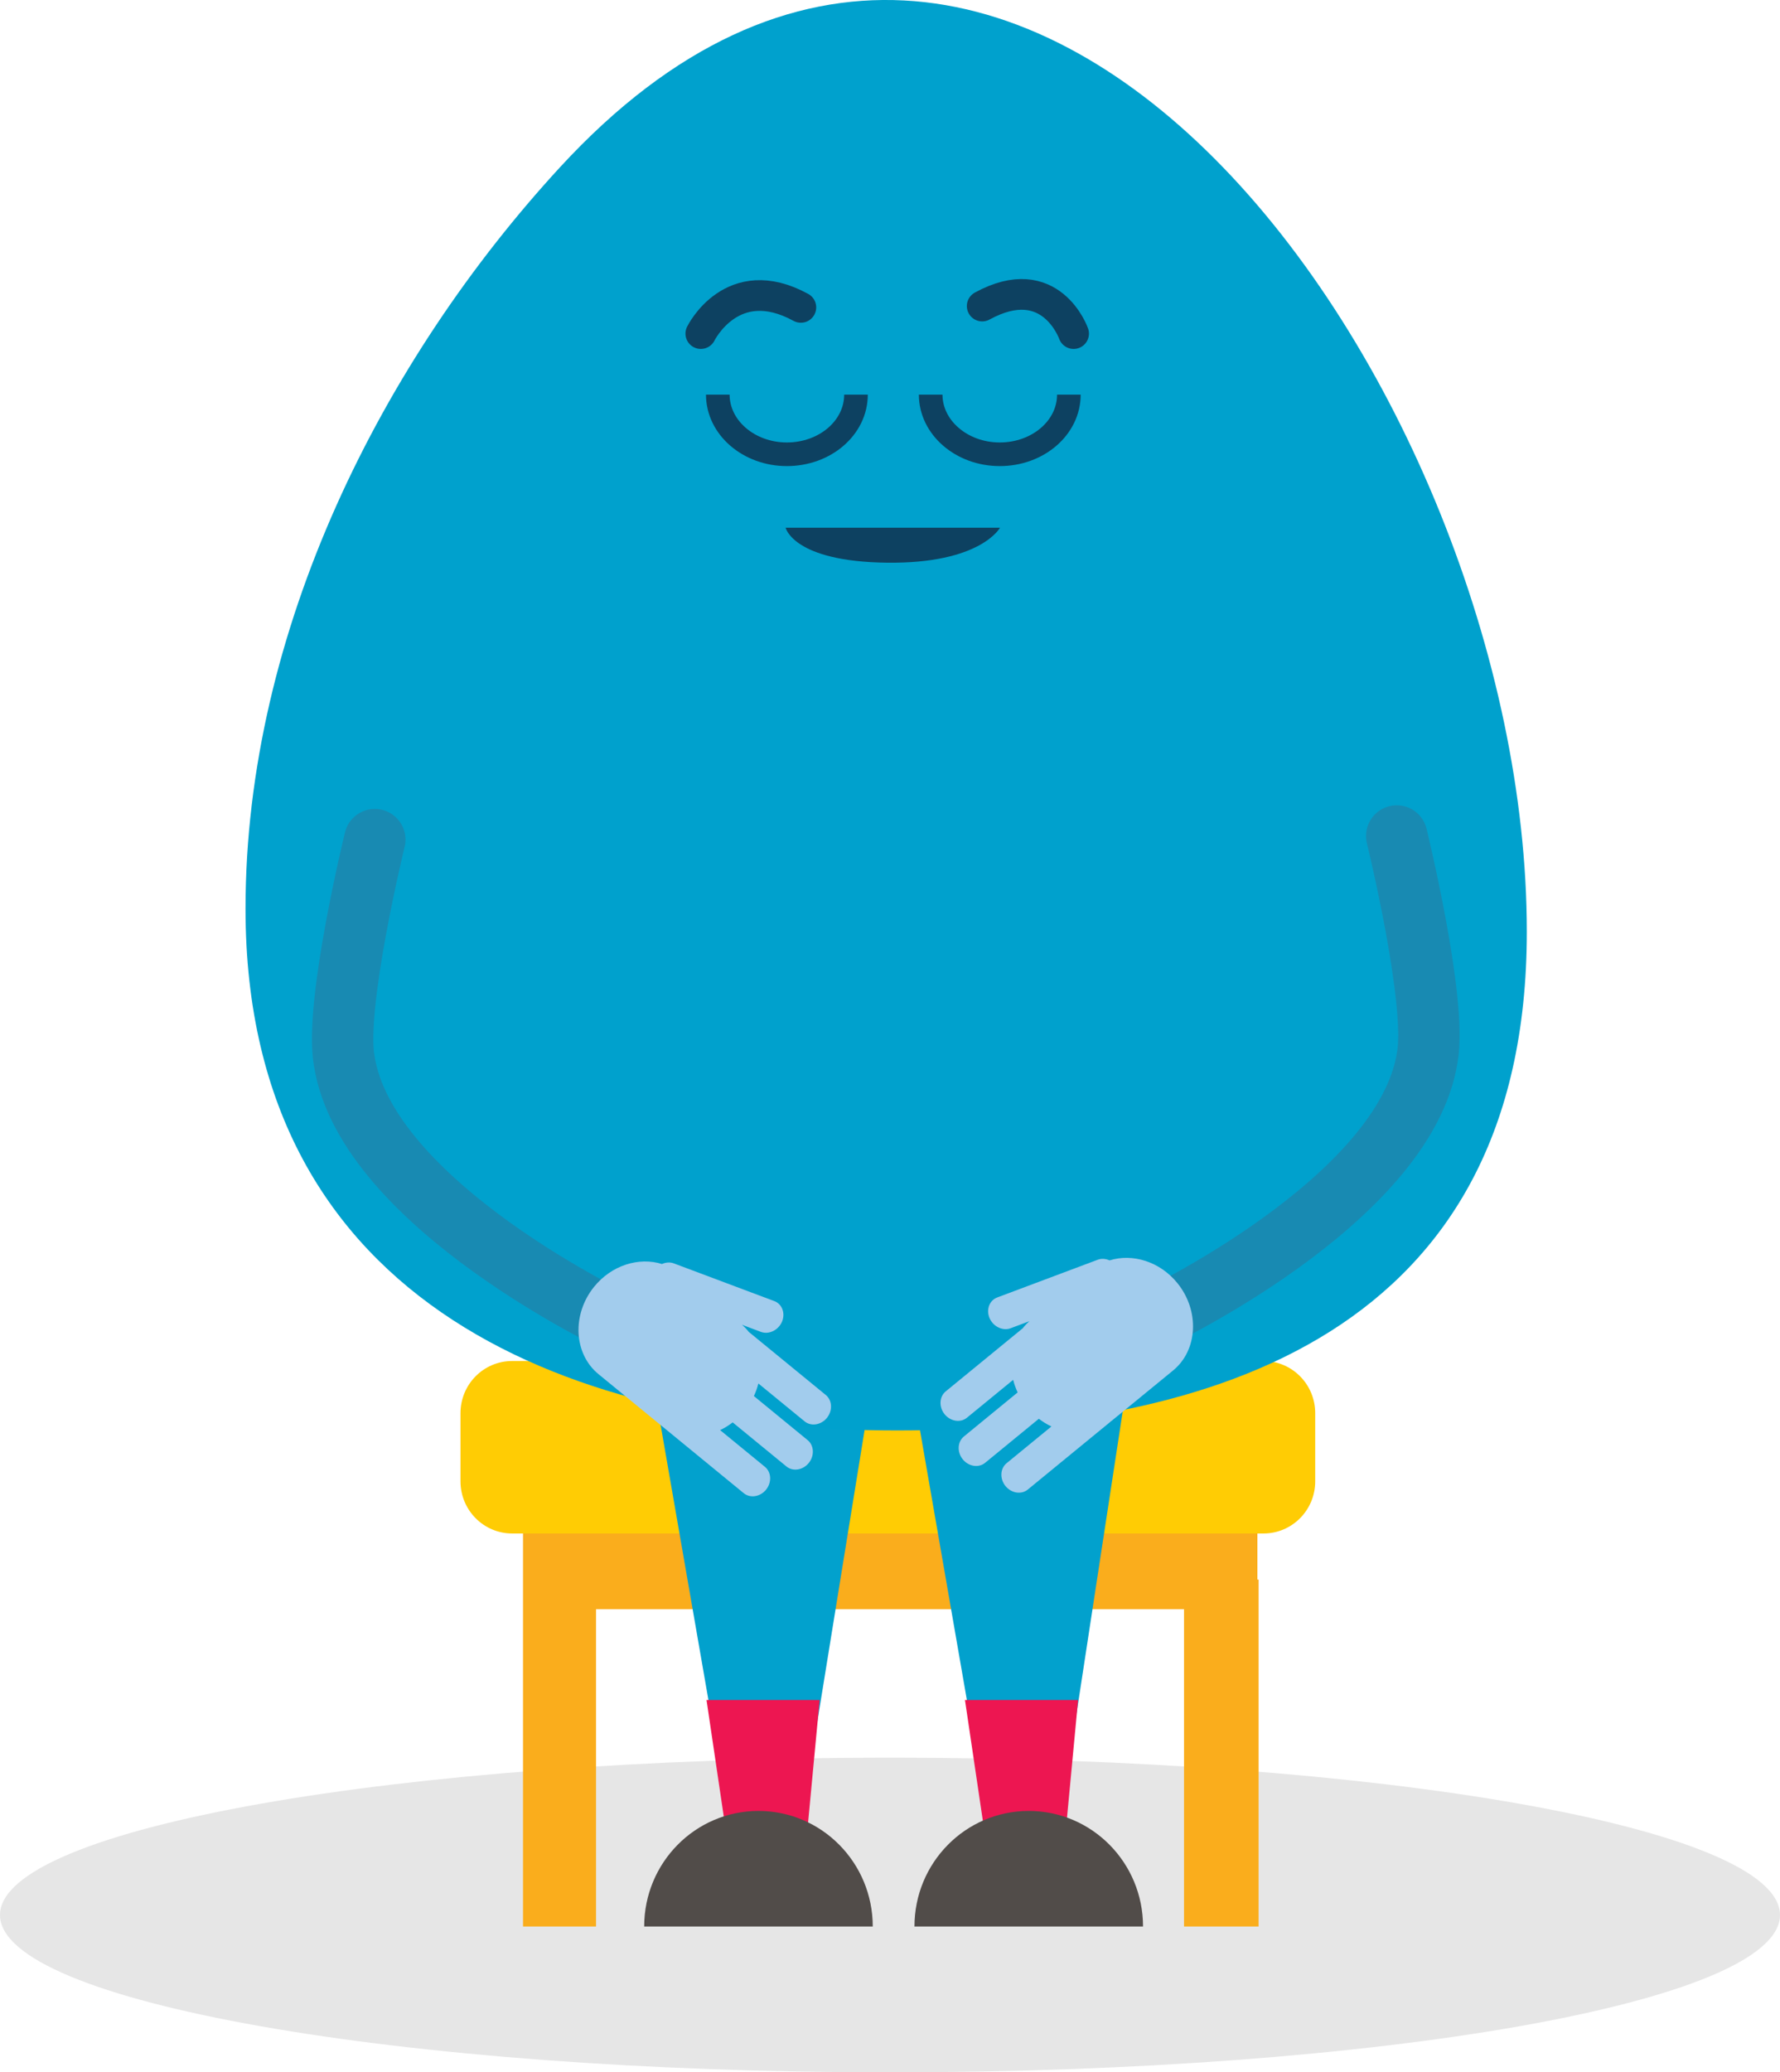 <svg width="232" height="270" viewBox="0 0 232 270" fill="none" xmlns="http://www.w3.org/2000/svg">
<path d="M232 249.5C232 260.822 180.065 270 116 270C51.935 270 0 260.822 0 249.5C0 238.178 51.935 229 116 229C180.065 229 232 238.178 232 249.5Z" fill="black" fill-opacity="0.1"/>
<g clip-path="url(#clip0)">
<path d="M68.169 251H77.686V209.662H154.322V251H164.043V205.798H163.885V196.989H68.169V205.923" fill="#FAAD1C"/>
<path d="M66.753 177.323H164.686C168.405 177.323 171.42 180.363 171.42 184.114V193.001C171.42 196.752 168.405 199.792 164.686 199.792H66.753C63.034 199.792 60.02 196.752 60.02 193.001V184.114C60.02 180.359 63.034 177.323 66.753 177.323Z" fill="#FFCC04"/>
<path d="M113.29 182.592L105.359 231.552H94.083L84.508 176.473" fill="#02A1CD"/>
<path d="M95.461 244.283L104.15 249.897L106.83 221.488H92.085L95.461 244.283Z" fill="#ED1651"/>
<path d="M113.752 251C113.752 242.687 107.088 235.943 98.857 235.943C90.626 235.943 83.962 242.68 83.962 251" fill="#514C49"/>
<path d="M147.361 177.156L139.046 231.552H127.769L118.195 176.473" fill="#02A1CD"/>
<path d="M129.148 244.283L137.837 249.897L140.516 221.488H125.771L129.148 244.283Z" fill="#ED1651"/>
<path d="M148.979 251C148.979 242.687 142.314 235.943 134.083 235.943C125.852 235.943 119.188 242.68 119.188 251" fill="#514C49"/>
<path d="M32 118.392C32 82.12 49.867 46.913 72.99 21.788C132.613 -42.986 199 50.531 199 121.389C199 173.688 157.949 186.369 116.867 186.369C75.788 186.369 32 170.691 32 118.392Z" fill="#00A1CD"/>
<path d="M81.109 172.622C81.109 172.622 47.75 157.06 44.855 138.152C43.588 130.88 48.851 109.393 48.851 109.393" stroke="#188AB2" stroke-width="8" stroke-miterlimit="10" stroke-linecap="round"/>
<path d="M96.936 194.543C97.779 195.234 99.088 195.024 99.85 194.081C100.609 193.137 100.543 191.802 99.7 191.11L93.856 186.323C94.43 186.059 94.976 185.717 95.496 185.321L102.503 191.064C103.346 191.755 104.655 191.545 105.417 190.602C106.176 189.658 106.11 188.323 105.267 187.632L98.26 181.889C98.51 181.353 98.707 180.806 98.845 180.251L104.87 185.186C105.714 185.877 107.023 185.667 107.785 184.723C108.543 183.78 108.478 182.444 107.635 181.753L97.598 173.534C97.34 173.2 97.044 172.893 96.72 172.606L99.169 173.526C100.197 173.91 101.432 173.324 101.914 172.221C102.395 171.119 101.948 169.9 100.92 169.515L87.827 164.604C87.323 164.413 86.772 164.464 86.279 164.685C83.284 163.746 79.704 164.833 77.421 167.667C74.514 171.274 74.776 176.387 77.998 179.028L85.952 185.543C86.01 185.589 86.072 185.628 86.129 185.671C86.156 185.694 86.175 185.725 86.206 185.749L96.936 194.543Z" fill="#A2CCED"/>
<path d="M149.787 172.148C149.787 172.148 183.146 156.586 186.041 137.678C187.308 130.406 182.045 108.919 182.045 108.919" stroke="#188AB2" stroke-width="8" stroke-miterlimit="10" stroke-linecap="round"/>
<path d="M133.96 194.069C133.117 194.76 131.808 194.55 131.046 193.607C130.287 192.663 130.353 191.328 131.196 190.637L137.04 185.849C136.466 185.585 135.92 185.244 135.4 184.848L128.393 190.59C127.55 191.281 126.241 191.072 125.479 190.128C124.72 189.185 124.786 187.849 125.629 187.158L132.636 181.416C132.386 180.88 132.189 180.332 132.051 179.777L126.026 184.712C125.182 185.403 123.874 185.193 123.111 184.25C122.353 183.306 122.418 181.971 123.261 181.28L133.298 173.06C133.556 172.726 133.852 172.419 134.176 172.132L131.727 173.052C130.699 173.437 129.464 172.85 128.982 171.748C128.501 170.645 128.948 169.426 129.976 169.042L143.069 164.13C143.573 163.94 144.124 163.99 144.617 164.212C147.612 163.272 151.192 164.359 153.475 167.193C156.382 170.8 156.12 175.914 152.898 178.554L144.944 185.069C144.886 185.116 144.825 185.154 144.767 185.197C144.74 185.22 144.721 185.252 144.69 185.275L133.96 194.069Z" fill="#A2CCED"/>
<path d="M139.312 51.417C139.312 55.727 135.281 59.187 130.307 59.187C125.333 59.187 121.302 55.696 121.302 51.417" stroke="#0D4161" stroke-width="3.079" stroke-miterlimit="10"/>
<path d="M111.565 51.417C111.565 55.727 107.535 59.187 102.561 59.187C97.587 59.187 93.556 55.696 93.556 51.417" stroke="#0D4161" stroke-width="3.079" stroke-miterlimit="10"/>
<path d="M91.342 43.462C91.342 43.462 95.415 35.145 104.382 40.049" stroke="#0D4161" stroke-width="4" stroke-miterlimit="10" stroke-linecap="round"/>
<path d="M139.931 43.462C139.931 43.462 136.967 34.986 128.016 39.875" stroke="#0D4161" stroke-width="4" stroke-miterlimit="10" stroke-linecap="round"/>
<path d="M130.337 68.753C130.337 68.753 127.847 73.455 115.608 73.312C103.369 73.168 102.395 68.753 102.395 68.753H130.337Z" fill="#0D4161"/>
</g>
<defs>
<clipPath id="clip0">
<rect width="167" height="251" fill="white" transform="translate(32)"/>
</clipPath>
</defs>
</svg>
